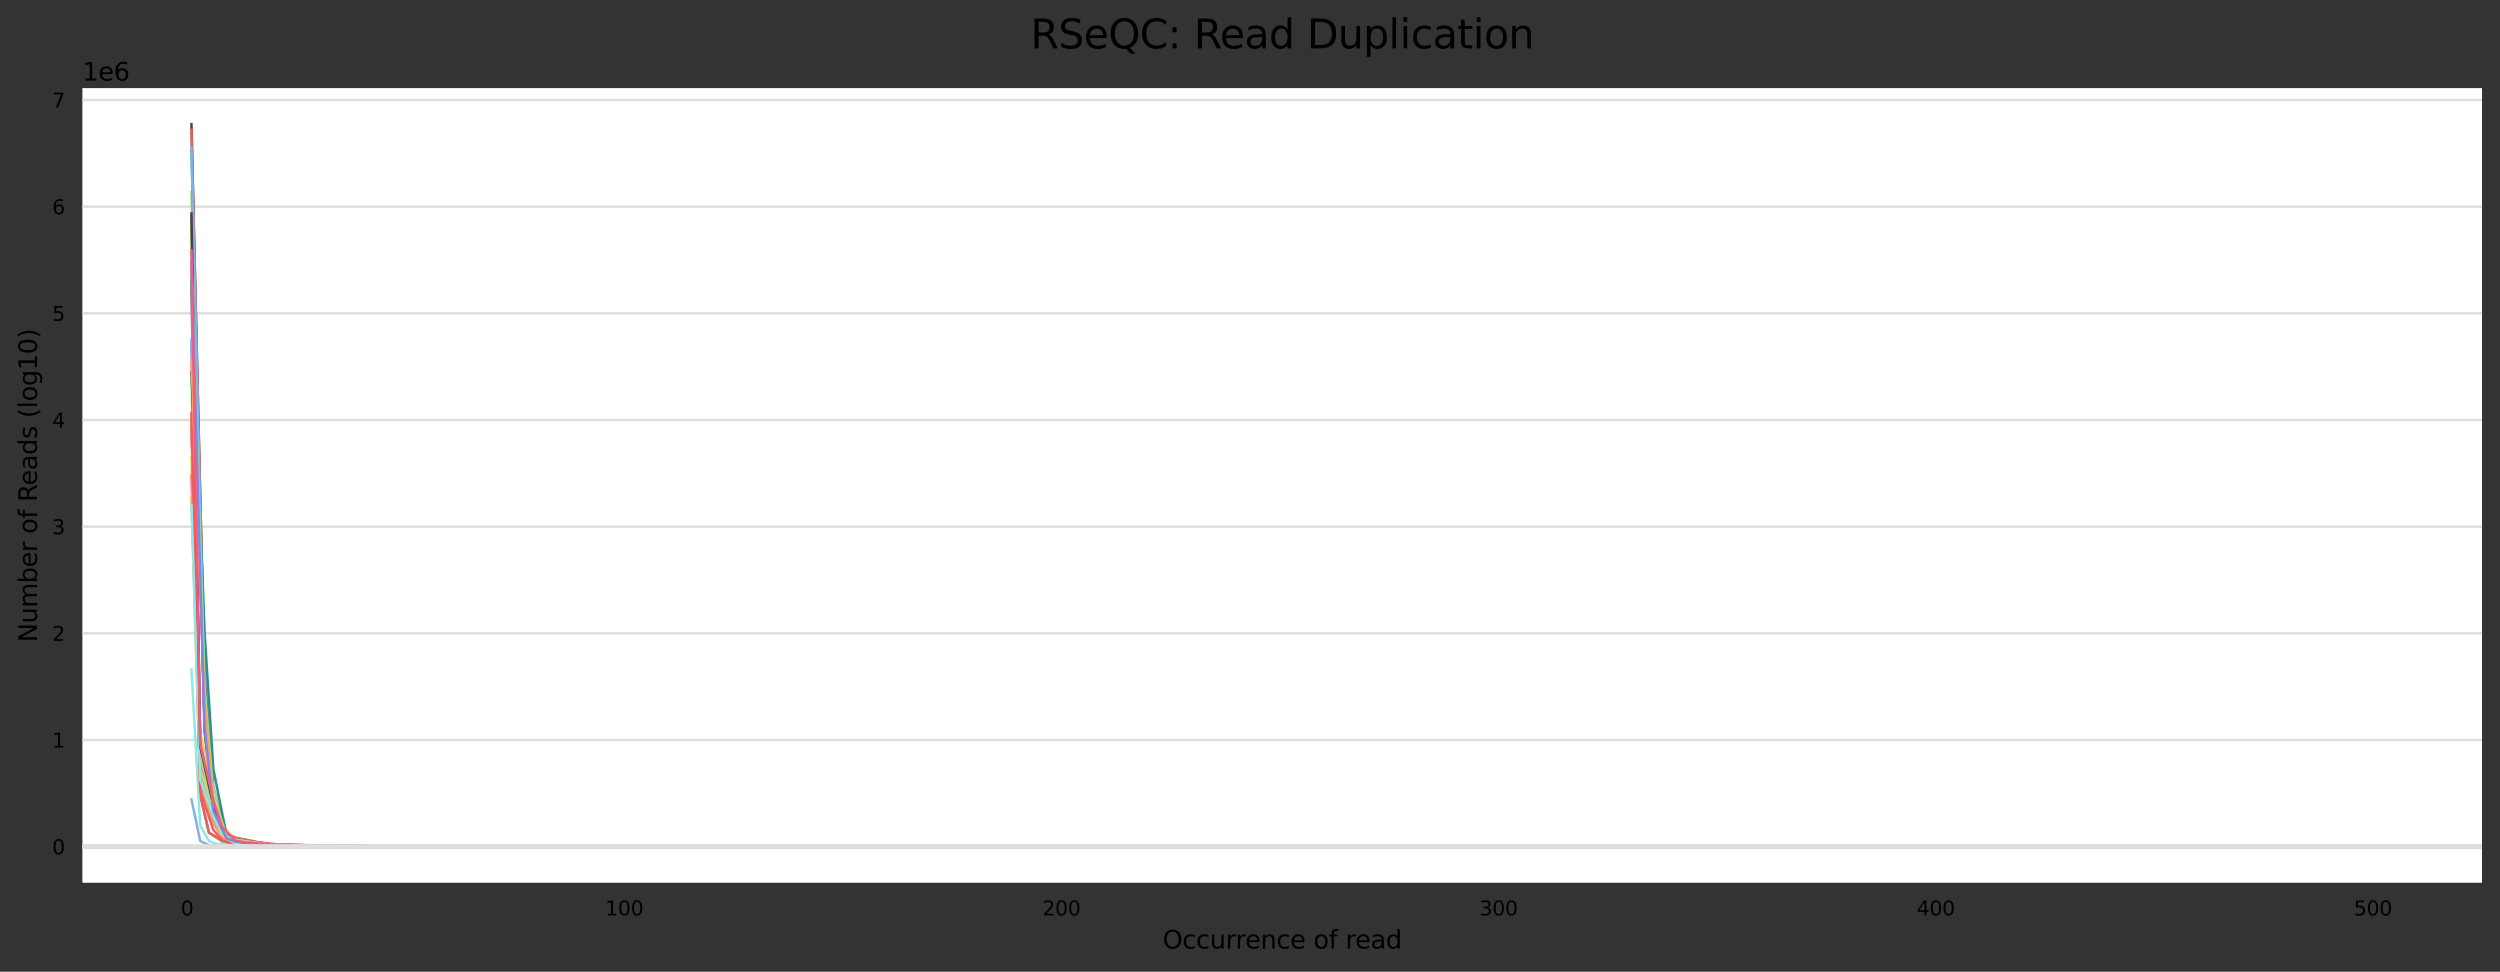 <?xml version="1.0" encoding="utf-8" standalone="no"?>
<!DOCTYPE svg PUBLIC "-//W3C//DTD SVG 1.1//EN"
  "http://www.w3.org/Graphics/SVG/1.1/DTD/svg11.dtd">
<svg xmlns:xlink="http://www.w3.org/1999/xlink" width="1000.358pt" height="388.845pt" viewBox="0 0 1000.358 388.845" xmlns="http://www.w3.org/2000/svg" version="1.1">
 <rect x="0" y="0" width="1000.358" height="388.845" fill="#333333" stroke="none"/>
 <defs>
  <style type="text/css">*{stroke-linejoin: round; stroke-linecap: butt}</style>
 </defs>
 <g id="figure_1">
  <g id="axes_1">
   <g id="patch_1">
    <path d="M 32.968 353.224 
L 993.158 353.224 
L 993.158 35.256 
L 32.968 35.256 
z
" style="fill: #ffffff"/>
   </g>
   <g id="matplotlib.axis_1">
    <g id="xtick_1">
     <g id="text_1">
      <!-- 0 -->
      <g transform="translate(72.319 366.303)scale(0.08 -0.08)">
       <defs>
        <path id="DejaVuSans-30" d="M 2034 4250 
Q 1547 4250 1301 3770 
Q 1056 3291 1056 2328 
Q 1056 1369 1301 889 
Q 1547 409 2034 409 
Q 2525 409 2770 889 
Q 3016 1369 3016 2328 
Q 3016 3291 2770 3770 
Q 2525 4250 2034 4250 
z
M 2034 4750 
Q 2819 4750 3233 4129 
Q 3647 3509 3647 2328 
Q 3647 1150 3233 529 
Q 2819 -91 2034 -91 
Q 1250 -91 836 529 
Q 422 1150 422 2328 
Q 422 3509 836 4129 
Q 1250 4750 2034 4750 
z
" transform="scale(0.016)"/>
       </defs>
       <use xlink:href="#DejaVuSans-30"/>
      </g>
     </g>
    </g>
    <g id="xtick_2">
     <g id="text_2">
      <!-- 100 -->
      <g transform="translate(242.159 366.303)scale(0.08 -0.08)">
       <defs>
        <path id="DejaVuSans-31" d="M 794 531 
L 1825 531 
L 1825 4091 
L 703 3866 
L 703 4441 
L 1819 4666 
L 2450 4666 
L 2450 531 
L 3481 531 
L 3481 0 
L 794 0 
L 794 531 
z
" transform="scale(0.016)"/>
       </defs>
       <use xlink:href="#DejaVuSans-31"/>
       <use xlink:href="#DejaVuSans-30" x="63.623"/>
       <use xlink:href="#DejaVuSans-30" x="127.246"/>
      </g>
     </g>
    </g>
    <g id="xtick_3">
     <g id="text_3">
      <!-- 200 -->
      <g transform="translate(417.089 366.303)scale(0.08 -0.08)">
       <defs>
        <path id="DejaVuSans-32" d="M 1228 531 
L 3431 531 
L 3431 0 
L 469 0 
L 469 531 
Q 828 903 1448 1529 
Q 2069 2156 2228 2338 
Q 2531 2678 2651 2914 
Q 2772 3150 2772 3378 
Q 2772 3750 2511 3984 
Q 2250 4219 1831 4219 
Q 1534 4219 1204 4116 
Q 875 4013 500 3803 
L 500 4441 
Q 881 4594 1212 4672 
Q 1544 4750 1819 4750 
Q 2544 4750 2975 4387 
Q 3406 4025 3406 3419 
Q 3406 3131 3298 2873 
Q 3191 2616 2906 2266 
Q 2828 2175 2409 1742 
Q 1991 1309 1228 531 
z
" transform="scale(0.016)"/>
       </defs>
       <use xlink:href="#DejaVuSans-32"/>
       <use xlink:href="#DejaVuSans-30" x="63.623"/>
       <use xlink:href="#DejaVuSans-30" x="127.246"/>
      </g>
     </g>
    </g>
    <g id="xtick_4">
     <g id="text_4">
      <!-- 300 -->
      <g transform="translate(592.018 366.303)scale(0.08 -0.08)">
       <defs>
        <path id="DejaVuSans-33" d="M 2597 2516 
Q 3050 2419 3304 2112 
Q 3559 1806 3559 1356 
Q 3559 666 3084 287 
Q 2609 -91 1734 -91 
Q 1441 -91 1130 -33 
Q 819 25 488 141 
L 488 750 
Q 750 597 1062 519 
Q 1375 441 1716 441 
Q 2309 441 2620 675 
Q 2931 909 2931 1356 
Q 2931 1769 2642 2001 
Q 2353 2234 1838 2234 
L 1294 2234 
L 1294 2753 
L 1863 2753 
Q 2328 2753 2575 2939 
Q 2822 3125 2822 3475 
Q 2822 3834 2567 4026 
Q 2313 4219 1838 4219 
Q 1578 4219 1281 4162 
Q 984 4106 628 3988 
L 628 4550 
Q 988 4650 1302 4700 
Q 1616 4750 1894 4750 
Q 2613 4750 3031 4423 
Q 3450 4097 3450 3541 
Q 3450 3153 3228 2886 
Q 3006 2619 2597 2516 
z
" transform="scale(0.016)"/>
       </defs>
       <use xlink:href="#DejaVuSans-33"/>
       <use xlink:href="#DejaVuSans-30" x="63.623"/>
       <use xlink:href="#DejaVuSans-30" x="127.246"/>
      </g>
     </g>
    </g>
    <g id="xtick_5">
     <g id="text_5">
      <!-- 400 -->
      <g transform="translate(766.948 366.303)scale(0.08 -0.08)">
       <defs>
        <path id="DejaVuSans-34" d="M 2419 4116 
L 825 1625 
L 2419 1625 
L 2419 4116 
z
M 2253 4666 
L 3047 4666 
L 3047 1625 
L 3713 1625 
L 3713 1100 
L 3047 1100 
L 3047 0 
L 2419 0 
L 2419 1100 
L 313 1100 
L 313 1709 
L 2253 4666 
z
" transform="scale(0.016)"/>
       </defs>
       <use xlink:href="#DejaVuSans-34"/>
       <use xlink:href="#DejaVuSans-30" x="63.623"/>
       <use xlink:href="#DejaVuSans-30" x="127.246"/>
      </g>
     </g>
    </g>
    <g id="xtick_6">
     <g id="text_6">
      <!-- 500 -->
      <g transform="translate(941.878 366.303)scale(0.08 -0.08)">
       <defs>
        <path id="DejaVuSans-35" d="M 691 4666 
L 3169 4666 
L 3169 4134 
L 1269 4134 
L 1269 2991 
Q 1406 3038 1543 3061 
Q 1681 3084 1819 3084 
Q 2600 3084 3056 2656 
Q 3513 2228 3513 1497 
Q 3513 744 3044 326 
Q 2575 -91 1722 -91 
Q 1428 -91 1123 -41 
Q 819 9 494 109 
L 494 744 
Q 775 591 1075 516 
Q 1375 441 1709 441 
Q 2250 441 2565 725 
Q 2881 1009 2881 1497 
Q 2881 1984 2565 2268 
Q 2250 2553 1709 2553 
Q 1456 2553 1204 2497 
Q 953 2441 691 2322 
L 691 4666 
z
" transform="scale(0.016)"/>
       </defs>
       <use xlink:href="#DejaVuSans-35"/>
       <use xlink:href="#DejaVuSans-30" x="63.623"/>
       <use xlink:href="#DejaVuSans-30" x="127.246"/>
      </g>
     </g>
    </g>
    <g id="text_7">
     <!-- Occurrence of read -->
     <g transform="translate(465.223 379.565)scale(0.1 -0.1)">
      <defs>
       <path id="DejaVuSans-4f" d="M 2522 4238 
Q 1834 4238 1429 3725 
Q 1025 3213 1025 2328 
Q 1025 1447 1429 934 
Q 1834 422 2522 422 
Q 3209 422 3611 934 
Q 4013 1447 4013 2328 
Q 4013 3213 3611 3725 
Q 3209 4238 2522 4238 
z
M 2522 4750 
Q 3503 4750 4090 4092 
Q 4678 3434 4678 2328 
Q 4678 1225 4090 567 
Q 3503 -91 2522 -91 
Q 1538 -91 948 565 
Q 359 1222 359 2328 
Q 359 3434 948 4092 
Q 1538 4750 2522 4750 
z
" transform="scale(0.016)"/>
       <path id="DejaVuSans-63" d="M 3122 3366 
L 3122 2828 
Q 2878 2963 2633 3030 
Q 2388 3097 2138 3097 
Q 1578 3097 1268 2742 
Q 959 2388 959 1747 
Q 959 1106 1268 751 
Q 1578 397 2138 397 
Q 2388 397 2633 464 
Q 2878 531 3122 666 
L 3122 134 
Q 2881 22 2623 -34 
Q 2366 -91 2075 -91 
Q 1284 -91 818 406 
Q 353 903 353 1747 
Q 353 2603 823 3093 
Q 1294 3584 2113 3584 
Q 2378 3584 2631 3529 
Q 2884 3475 3122 3366 
z
" transform="scale(0.016)"/>
       <path id="DejaVuSans-75" d="M 544 1381 
L 544 3500 
L 1119 3500 
L 1119 1403 
Q 1119 906 1312 657 
Q 1506 409 1894 409 
Q 2359 409 2629 706 
Q 2900 1003 2900 1516 
L 2900 3500 
L 3475 3500 
L 3475 0 
L 2900 0 
L 2900 538 
Q 2691 219 2414 64 
Q 2138 -91 1772 -91 
Q 1169 -91 856 284 
Q 544 659 544 1381 
z
M 1991 3584 
L 1991 3584 
z
" transform="scale(0.016)"/>
       <path id="DejaVuSans-72" d="M 2631 2963 
Q 2534 3019 2420 3045 
Q 2306 3072 2169 3072 
Q 1681 3072 1420 2755 
Q 1159 2438 1159 1844 
L 1159 0 
L 581 0 
L 581 3500 
L 1159 3500 
L 1159 2956 
Q 1341 3275 1631 3429 
Q 1922 3584 2338 3584 
Q 2397 3584 2469 3576 
Q 2541 3569 2628 3553 
L 2631 2963 
z
" transform="scale(0.016)"/>
       <path id="DejaVuSans-65" d="M 3597 1894 
L 3597 1613 
L 953 1613 
Q 991 1019 1311 708 
Q 1631 397 2203 397 
Q 2534 397 2845 478 
Q 3156 559 3463 722 
L 3463 178 
Q 3153 47 2828 -22 
Q 2503 -91 2169 -91 
Q 1331 -91 842 396 
Q 353 884 353 1716 
Q 353 2575 817 3079 
Q 1281 3584 2069 3584 
Q 2775 3584 3186 3129 
Q 3597 2675 3597 1894 
z
M 3022 2063 
Q 3016 2534 2758 2815 
Q 2500 3097 2075 3097 
Q 1594 3097 1305 2825 
Q 1016 2553 972 2059 
L 3022 2063 
z
" transform="scale(0.016)"/>
       <path id="DejaVuSans-6e" d="M 3513 2113 
L 3513 0 
L 2938 0 
L 2938 2094 
Q 2938 2591 2744 2837 
Q 2550 3084 2163 3084 
Q 1697 3084 1428 2787 
Q 1159 2491 1159 1978 
L 1159 0 
L 581 0 
L 581 3500 
L 1159 3500 
L 1159 2956 
Q 1366 3272 1645 3428 
Q 1925 3584 2291 3584 
Q 2894 3584 3203 3211 
Q 3513 2838 3513 2113 
z
" transform="scale(0.016)"/>
       <path id="DejaVuSans-20" transform="scale(0.016)"/>
       <path id="DejaVuSans-6f" d="M 1959 3097 
Q 1497 3097 1228 2736 
Q 959 2375 959 1747 
Q 959 1119 1226 758 
Q 1494 397 1959 397 
Q 2419 397 2687 759 
Q 2956 1122 2956 1747 
Q 2956 2369 2687 2733 
Q 2419 3097 1959 3097 
z
M 1959 3584 
Q 2709 3584 3137 3096 
Q 3566 2609 3566 1747 
Q 3566 888 3137 398 
Q 2709 -91 1959 -91 
Q 1206 -91 779 398 
Q 353 888 353 1747 
Q 353 2609 779 3096 
Q 1206 3584 1959 3584 
z
" transform="scale(0.016)"/>
       <path id="DejaVuSans-66" d="M 2375 4863 
L 2375 4384 
L 1825 4384 
Q 1516 4384 1395 4259 
Q 1275 4134 1275 3809 
L 1275 3500 
L 2222 3500 
L 2222 3053 
L 1275 3053 
L 1275 0 
L 697 0 
L 697 3053 
L 147 3053 
L 147 3500 
L 697 3500 
L 697 3744 
Q 697 4328 969 4595 
Q 1241 4863 1831 4863 
L 2375 4863 
z
" transform="scale(0.016)"/>
       <path id="DejaVuSans-61" d="M 2194 1759 
Q 1497 1759 1228 1600 
Q 959 1441 959 1056 
Q 959 750 1161 570 
Q 1363 391 1709 391 
Q 2188 391 2477 730 
Q 2766 1069 2766 1631 
L 2766 1759 
L 2194 1759 
z
M 3341 1997 
L 3341 0 
L 2766 0 
L 2766 531 
Q 2569 213 2275 61 
Q 1981 -91 1556 -91 
Q 1019 -91 701 211 
Q 384 513 384 1019 
Q 384 1609 779 1909 
Q 1175 2209 1959 2209 
L 2766 2209 
L 2766 2266 
Q 2766 2663 2505 2880 
Q 2244 3097 1772 3097 
Q 1472 3097 1187 3025 
Q 903 2953 641 2809 
L 641 3341 
Q 956 3463 1253 3523 
Q 1550 3584 1831 3584 
Q 2591 3584 2966 3190 
Q 3341 2797 3341 1997 
z
" transform="scale(0.016)"/>
       <path id="DejaVuSans-64" d="M 2906 2969 
L 2906 4863 
L 3481 4863 
L 3481 0 
L 2906 0 
L 2906 525 
Q 2725 213 2448 61 
Q 2172 -91 1784 -91 
Q 1150 -91 751 415 
Q 353 922 353 1747 
Q 353 2572 751 3078 
Q 1150 3584 1784 3584 
Q 2172 3584 2448 3432 
Q 2725 3281 2906 2969 
z
M 947 1747 
Q 947 1113 1208 752 
Q 1469 391 1925 391 
Q 2381 391 2643 752 
Q 2906 1113 2906 1747 
Q 2906 2381 2643 2742 
Q 2381 3103 1925 3103 
Q 1469 3103 1208 2742 
Q 947 2381 947 1747 
z
" transform="scale(0.016)"/>
      </defs>
      <use xlink:href="#DejaVuSans-4f"/>
      <use xlink:href="#DejaVuSans-63" x="78.711"/>
      <use xlink:href="#DejaVuSans-63" x="133.691"/>
      <use xlink:href="#DejaVuSans-75" x="188.672"/>
      <use xlink:href="#DejaVuSans-72" x="252.051"/>
      <use xlink:href="#DejaVuSans-72" x="291.414"/>
      <use xlink:href="#DejaVuSans-65" x="330.277"/>
      <use xlink:href="#DejaVuSans-6e" x="391.801"/>
      <use xlink:href="#DejaVuSans-63" x="455.18"/>
      <use xlink:href="#DejaVuSans-65" x="510.16"/>
      <use xlink:href="#DejaVuSans-20" x="571.684"/>
      <use xlink:href="#DejaVuSans-6f" x="603.471"/>
      <use xlink:href="#DejaVuSans-66" x="664.652"/>
      <use xlink:href="#DejaVuSans-20" x="699.857"/>
      <use xlink:href="#DejaVuSans-72" x="731.645"/>
      <use xlink:href="#DejaVuSans-65" x="770.508"/>
      <use xlink:href="#DejaVuSans-61" x="832.031"/>
      <use xlink:href="#DejaVuSans-64" x="893.311"/>
     </g>
    </g>
   </g>
   <g id="matplotlib.axis_2">
    <g id="ytick_1">
     <g id="line2d_1">
      <path d="M 32.968 338.771 
L 993.158 338.771 
" clip-path="url(#peab1c32bae)" style="fill: none; stroke: #dedede; stroke-linecap: square"/>
     </g>
     <g id="text_8">
      <!-- 0 -->
      <g transform="translate(20.878 341.81)scale(0.08 -0.08)">
       <use xlink:href="#DejaVuSans-30"/>
      </g>
     </g>
    </g>
    <g id="ytick_2">
     <g id="line2d_2">
      <path d="M 32.968 296.089 
L 993.158 296.089 
" clip-path="url(#peab1c32bae)" style="fill: none; stroke: #dedede; stroke-linecap: square"/>
     </g>
     <g id="text_9">
      <!-- 1 -->
      <g transform="translate(20.878 299.128)scale(0.08 -0.08)">
       <use xlink:href="#DejaVuSans-31"/>
      </g>
     </g>
    </g>
    <g id="ytick_3">
     <g id="line2d_3">
      <path d="M 32.968 253.407 
L 993.158 253.407 
" clip-path="url(#peab1c32bae)" style="fill: none; stroke: #dedede; stroke-linecap: square"/>
     </g>
     <g id="text_10">
      <!-- 2 -->
      <g transform="translate(20.878 256.446)scale(0.08 -0.08)">
       <use xlink:href="#DejaVuSans-32"/>
      </g>
     </g>
    </g>
    <g id="ytick_4">
     <g id="line2d_4">
      <path d="M 32.968 210.725 
L 993.158 210.725 
" clip-path="url(#peab1c32bae)" style="fill: none; stroke: #dedede; stroke-linecap: square"/>
     </g>
     <g id="text_11">
      <!-- 3 -->
      <g transform="translate(20.878 213.765)scale(0.08 -0.08)">
       <use xlink:href="#DejaVuSans-33"/>
      </g>
     </g>
    </g>
    <g id="ytick_5">
     <g id="line2d_5">
      <path d="M 32.968 168.043 
L 993.158 168.043 
" clip-path="url(#peab1c32bae)" style="fill: none; stroke: #dedede; stroke-linecap: square"/>
     </g>
     <g id="text_12">
      <!-- 4 -->
      <g transform="translate(20.878 171.083)scale(0.08 -0.08)">
       <use xlink:href="#DejaVuSans-34"/>
      </g>
     </g>
    </g>
    <g id="ytick_6">
     <g id="line2d_6">
      <path d="M 32.968 125.361 
L 993.158 125.361 
" clip-path="url(#peab1c32bae)" style="fill: none; stroke: #dedede; stroke-linecap: square"/>
     </g>
     <g id="text_13">
      <!-- 5 -->
      <g transform="translate(20.878 128.401)scale(0.08 -0.08)">
       <use xlink:href="#DejaVuSans-35"/>
      </g>
     </g>
    </g>
    <g id="ytick_7">
     <g id="line2d_7">
      <path d="M 32.968 82.68 
L 993.158 82.68 
" clip-path="url(#peab1c32bae)" style="fill: none; stroke: #dedede; stroke-linecap: square"/>
     </g>
     <g id="text_14">
      <!-- 6 -->
      <g transform="translate(20.878 85.719)scale(0.08 -0.08)">
       <defs>
        <path id="DejaVuSans-36" d="M 2113 2584 
Q 1688 2584 1439 2293 
Q 1191 2003 1191 1497 
Q 1191 994 1439 701 
Q 1688 409 2113 409 
Q 2538 409 2786 701 
Q 3034 994 3034 1497 
Q 3034 2003 2786 2293 
Q 2538 2584 2113 2584 
z
M 3366 4563 
L 3366 3988 
Q 3128 4100 2886 4159 
Q 2644 4219 2406 4219 
Q 1781 4219 1451 3797 
Q 1122 3375 1075 2522 
Q 1259 2794 1537 2939 
Q 1816 3084 2150 3084 
Q 2853 3084 3261 2657 
Q 3669 2231 3669 1497 
Q 3669 778 3244 343 
Q 2819 -91 2113 -91 
Q 1303 -91 875 529 
Q 447 1150 447 2328 
Q 447 3434 972 4092 
Q 1497 4750 2381 4750 
Q 2619 4750 2861 4703 
Q 3103 4656 3366 4563 
z
" transform="scale(0.016)"/>
       </defs>
       <use xlink:href="#DejaVuSans-36"/>
      </g>
     </g>
    </g>
    <g id="ytick_8">
     <g id="line2d_8">
      <path d="M 32.968 39.998 
L 993.158 39.998 
" clip-path="url(#peab1c32bae)" style="fill: none; stroke: #dedede; stroke-linecap: square"/>
     </g>
     <g id="text_15">
      <!-- 7 -->
      <g transform="translate(20.878 43.037)scale(0.08 -0.08)">
       <defs>
        <path id="DejaVuSans-37" d="M 525 4666 
L 3525 4666 
L 3525 4397 
L 1831 0 
L 1172 0 
L 2766 4134 
L 525 4134 
L 525 4666 
z
" transform="scale(0.016)"/>
       </defs>
       <use xlink:href="#DejaVuSans-37"/>
      </g>
     </g>
    </g>
    <g id="text_16">
     <!-- Number of Reads (log10) -->
     <g transform="translate(14.798 256.968)rotate(-90)scale(0.1 -0.1)">
      <defs>
       <path id="DejaVuSans-4e" d="M 628 4666 
L 1478 4666 
L 3547 763 
L 3547 4666 
L 4159 4666 
L 4159 0 
L 3309 0 
L 1241 3903 
L 1241 0 
L 628 0 
L 628 4666 
z
" transform="scale(0.016)"/>
       <path id="DejaVuSans-6d" d="M 3328 2828 
Q 3544 3216 3844 3400 
Q 4144 3584 4550 3584 
Q 5097 3584 5394 3201 
Q 5691 2819 5691 2113 
L 5691 0 
L 5113 0 
L 5113 2094 
Q 5113 2597 4934 2840 
Q 4756 3084 4391 3084 
Q 3944 3084 3684 2787 
Q 3425 2491 3425 1978 
L 3425 0 
L 2847 0 
L 2847 2094 
Q 2847 2600 2669 2842 
Q 2491 3084 2119 3084 
Q 1678 3084 1418 2786 
Q 1159 2488 1159 1978 
L 1159 0 
L 581 0 
L 581 3500 
L 1159 3500 
L 1159 2956 
Q 1356 3278 1631 3431 
Q 1906 3584 2284 3584 
Q 2666 3584 2933 3390 
Q 3200 3197 3328 2828 
z
" transform="scale(0.016)"/>
       <path id="DejaVuSans-62" d="M 3116 1747 
Q 3116 2381 2855 2742 
Q 2594 3103 2138 3103 
Q 1681 3103 1420 2742 
Q 1159 2381 1159 1747 
Q 1159 1113 1420 752 
Q 1681 391 2138 391 
Q 2594 391 2855 752 
Q 3116 1113 3116 1747 
z
M 1159 2969 
Q 1341 3281 1617 3432 
Q 1894 3584 2278 3584 
Q 2916 3584 3314 3078 
Q 3713 2572 3713 1747 
Q 3713 922 3314 415 
Q 2916 -91 2278 -91 
Q 1894 -91 1617 61 
Q 1341 213 1159 525 
L 1159 0 
L 581 0 
L 581 4863 
L 1159 4863 
L 1159 2969 
z
" transform="scale(0.016)"/>
       <path id="DejaVuSans-52" d="M 2841 2188 
Q 3044 2119 3236 1894 
Q 3428 1669 3622 1275 
L 4263 0 
L 3584 0 
L 2988 1197 
Q 2756 1666 2539 1819 
Q 2322 1972 1947 1972 
L 1259 1972 
L 1259 0 
L 628 0 
L 628 4666 
L 2053 4666 
Q 2853 4666 3247 4331 
Q 3641 3997 3641 3322 
Q 3641 2881 3436 2590 
Q 3231 2300 2841 2188 
z
M 1259 4147 
L 1259 2491 
L 2053 2491 
Q 2509 2491 2742 2702 
Q 2975 2913 2975 3322 
Q 2975 3731 2742 3939 
Q 2509 4147 2053 4147 
L 1259 4147 
z
" transform="scale(0.016)"/>
       <path id="DejaVuSans-73" d="M 2834 3397 
L 2834 2853 
Q 2591 2978 2328 3040 
Q 2066 3103 1784 3103 
Q 1356 3103 1142 2972 
Q 928 2841 928 2578 
Q 928 2378 1081 2264 
Q 1234 2150 1697 2047 
L 1894 2003 
Q 2506 1872 2764 1633 
Q 3022 1394 3022 966 
Q 3022 478 2636 193 
Q 2250 -91 1575 -91 
Q 1294 -91 989 -36 
Q 684 19 347 128 
L 347 722 
Q 666 556 975 473 
Q 1284 391 1588 391 
Q 1994 391 2212 530 
Q 2431 669 2431 922 
Q 2431 1156 2273 1281 
Q 2116 1406 1581 1522 
L 1381 1569 
Q 847 1681 609 1914 
Q 372 2147 372 2553 
Q 372 3047 722 3315 
Q 1072 3584 1716 3584 
Q 2034 3584 2315 3537 
Q 2597 3491 2834 3397 
z
" transform="scale(0.016)"/>
       <path id="DejaVuSans-28" d="M 1984 4856 
Q 1566 4138 1362 3434 
Q 1159 2731 1159 2009 
Q 1159 1288 1364 580 
Q 1569 -128 1984 -844 
L 1484 -844 
Q 1016 -109 783 600 
Q 550 1309 550 2009 
Q 550 2706 781 3412 
Q 1013 4119 1484 4856 
L 1984 4856 
z
" transform="scale(0.016)"/>
       <path id="DejaVuSans-6c" d="M 603 4863 
L 1178 4863 
L 1178 0 
L 603 0 
L 603 4863 
z
" transform="scale(0.016)"/>
       <path id="DejaVuSans-67" d="M 2906 1791 
Q 2906 2416 2648 2759 
Q 2391 3103 1925 3103 
Q 1463 3103 1205 2759 
Q 947 2416 947 1791 
Q 947 1169 1205 825 
Q 1463 481 1925 481 
Q 2391 481 2648 825 
Q 2906 1169 2906 1791 
z
M 3481 434 
Q 3481 -459 3084 -895 
Q 2688 -1331 1869 -1331 
Q 1566 -1331 1297 -1286 
Q 1028 -1241 775 -1147 
L 775 -588 
Q 1028 -725 1275 -790 
Q 1522 -856 1778 -856 
Q 2344 -856 2625 -561 
Q 2906 -266 2906 331 
L 2906 616 
Q 2728 306 2450 153 
Q 2172 0 1784 0 
Q 1141 0 747 490 
Q 353 981 353 1791 
Q 353 2603 747 3093 
Q 1141 3584 1784 3584 
Q 2172 3584 2450 3431 
Q 2728 3278 2906 2969 
L 2906 3500 
L 3481 3500 
L 3481 434 
z
" transform="scale(0.016)"/>
       <path id="DejaVuSans-29" d="M 513 4856 
L 1013 4856 
Q 1481 4119 1714 3412 
Q 1947 2706 1947 2009 
Q 1947 1309 1714 600 
Q 1481 -109 1013 -844 
L 513 -844 
Q 928 -128 1133 580 
Q 1338 1288 1338 2009 
Q 1338 2731 1133 3434 
Q 928 4138 513 4856 
z
" transform="scale(0.016)"/>
      </defs>
      <use xlink:href="#DejaVuSans-4e"/>
      <use xlink:href="#DejaVuSans-75" x="74.805"/>
      <use xlink:href="#DejaVuSans-6d" x="138.184"/>
      <use xlink:href="#DejaVuSans-62" x="235.596"/>
      <use xlink:href="#DejaVuSans-65" x="299.072"/>
      <use xlink:href="#DejaVuSans-72" x="360.596"/>
      <use xlink:href="#DejaVuSans-20" x="401.709"/>
      <use xlink:href="#DejaVuSans-6f" x="433.496"/>
      <use xlink:href="#DejaVuSans-66" x="494.678"/>
      <use xlink:href="#DejaVuSans-20" x="529.883"/>
      <use xlink:href="#DejaVuSans-52" x="561.67"/>
      <use xlink:href="#DejaVuSans-65" x="626.652"/>
      <use xlink:href="#DejaVuSans-61" x="688.176"/>
      <use xlink:href="#DejaVuSans-64" x="749.455"/>
      <use xlink:href="#DejaVuSans-73" x="812.932"/>
      <use xlink:href="#DejaVuSans-20" x="865.031"/>
      <use xlink:href="#DejaVuSans-28" x="896.818"/>
      <use xlink:href="#DejaVuSans-6c" x="935.832"/>
      <use xlink:href="#DejaVuSans-6f" x="963.615"/>
      <use xlink:href="#DejaVuSans-67" x="1024.797"/>
      <use xlink:href="#DejaVuSans-31" x="1088.273"/>
      <use xlink:href="#DejaVuSans-30" x="1151.896"/>
      <use xlink:href="#DejaVuSans-29" x="1215.52"/>
     </g>
    </g>
    <g id="text_17">
     <!-- 1e6 -->
     <g transform="translate(32.968 32.256)scale(0.1 -0.1)">
      <use xlink:href="#DejaVuSans-31"/>
      <use xlink:href="#DejaVuSans-65" x="63.623"/>
      <use xlink:href="#DejaVuSans-36" x="125.146"/>
     </g>
    </g>
   </g>
   <g id="line2d_9">
    <path d="M 76.613 107.429 
L 81.861 264.66 
L 85.36 314.526 
L 90.608 334.346 
L 94.106 335.92 
L 99.354 336.591 
L 102.853 337.217 
L 108.1 337.916 
L 111.599 338.092 
L 146.585 338.623 
L 274.284 338.758 
L 949.513 338.771 
L 949.513 338.771 
" clip-path="url(#peab1c32bae)" style="fill: none; stroke: #7cb5ec; stroke-linecap: square"/>
   </g>
   <g id="line2d_10">
    <path d="M 76.613 89.952 
L 81.861 292.696 
L 85.36 324.446 
L 90.608 335.032 
L 94.106 336.333 
L 99.354 337.169 
L 102.853 337.605 
L 108.1 338.049 
L 116.847 338.304 
L 129.092 338.525 
L 164.078 338.692 
L 286.529 338.762 
L 949.513 338.771 
L 949.513 338.771 
" clip-path="url(#peab1c32bae)" style="fill: none; stroke: #434348; stroke-linecap: square"/>
   </g>
   <g id="line2d_11">
    <path d="M 76.613 152.89 
L 80.112 305.583 
L 85.36 325.023 
L 88.858 333.128 
L 94.106 337.01 
L 97.605 337.595 
L 106.351 338.163 
L 115.098 338.461 
L 141.337 338.669 
L 185.07 338.742 
L 319.766 338.768 
L 949.513 338.771 
L 949.513 338.771 
" clip-path="url(#peab1c32bae)" style="fill: none; stroke: #90ed7d; stroke-linecap: square"/>
   </g>
   <g id="line2d_12">
    <path d="M 76.613 104.703 
L 80.112 299.579 
L 85.36 321.115 
L 88.858 331.725 
L 94.106 336.847 
L 97.605 337.478 
L 115.098 338.439 
L 155.332 338.702 
L 263.788 338.762 
L 904.031 338.771 
L 949.513 338.771 
L 949.513 338.771 
" clip-path="url(#peab1c32bae)" style="fill: none; stroke: #f7a35c; stroke-linecap: square"/>
   </g>
   <g id="line2d_13">
    <path d="M 76.613 137.187 
L 80.112 297.022 
L 85.36 320.449 
L 88.858 331.357 
L 94.106 336.724 
L 97.605 337.406 
L 106.351 338.058 
L 111.599 338.349 
L 123.844 338.536 
L 137.839 338.648 
L 181.571 338.737 
L 302.273 338.766 
L 949.513 338.771 
L 949.513 338.771 
" clip-path="url(#peab1c32bae)" style="fill: none; stroke: #8085e9; stroke-linecap: square"/>
   </g>
   <g id="line2d_14">
    <path d="M 76.613 190.18 
L 80.112 313.409 
L 85.36 326.024 
L 88.858 334.127 
L 92.357 336.627 
L 97.605 338.127 
L 104.602 338.445 
L 158.83 338.742 
L 248.044 338.767 
L 946.015 338.771 
L 946.015 338.771 
" clip-path="url(#peab1c32bae)" style="fill: none; stroke: #f15c80; stroke-linecap: square"/>
   </g>
   <g id="line2d_15">
    <path d="M 76.613 182.947 
L 80.112 310.663 
L 85.36 327.749 
L 88.858 334.569 
L 92.357 336.777 
L 97.605 338.056 
L 101.103 338.264 
L 118.596 338.625 
L 143.086 338.724 
L 241.047 338.766 
L 949.513 338.771 
L 949.513 338.771 
" clip-path="url(#peab1c32bae)" style="fill: none; stroke: #e4d354; stroke-linecap: square"/>
   </g>
   <g id="line2d_16">
    <path d="M 76.613 167.684 
L 80.112 318.187 
L 83.61 333.194 
L 88.858 336.389 
L 92.357 337.579 
L 95.855 338.063 
L 99.354 338.302 
L 108.1 338.593 
L 130.841 338.72 
L 235.799 338.767 
L 949.513 338.771 
L 949.513 338.771 
" clip-path="url(#peab1c32bae)" style="fill: none; stroke: #2b908f; stroke-linecap: square"/>
   </g>
   <g id="line2d_17">
    <path d="M 76.613 170.562 
L 80.112 317.959 
L 83.61 333.146 
L 88.858 336.577 
L 92.357 337.663 
L 95.855 338.112 
L 102.853 338.462 
L 111.599 338.632 
L 134.34 338.728 
L 249.794 338.768 
L 937.268 338.771 
L 937.268 338.771 
" clip-path="url(#peab1c32bae)" style="fill: none; stroke: #f45b5b; stroke-linecap: square"/>
   </g>
   <g id="line2d_18">
    <path d="M 76.613 96.224 
L 81.861 286.265 
L 85.36 322.684 
L 90.608 335.134 
L 94.106 336.422 
L 102.853 337.569 
L 108.1 338.071 
L 111.599 338.21 
L 137.839 338.589 
L 164.078 338.697 
L 318.016 338.765 
L 949.513 338.771 
L 949.513 338.771 
" clip-path="url(#peab1c32bae)" style="fill: none; stroke: #91e8e1; stroke-linecap: square"/>
   </g>
   <g id="line2d_19">
    <path d="M 76.613 319.894 
L 80.112 336.522 
L 83.61 338.208 
L 87.109 338.57 
L 94.106 338.715 
L 116.847 338.749 
L 253.292 338.77 
L 949.513 338.771 
L 949.513 338.771 
" clip-path="url(#peab1c32bae)" style="fill: none; stroke: #7cb5ec; stroke-linecap: square"/>
   </g>
   <g id="line2d_20">
    <path d="M 76.613 49.709 
L 81.861 272.373 
L 85.36 318.556 
L 90.608 334.15 
L 94.106 335.822 
L 102.853 337.243 
L 108.1 337.9 
L 111.599 338.068 
L 134.34 338.521 
L 160.579 338.676 
L 248.044 338.755 
L 396.735 338.767 
L 949.513 338.771 
L 949.513 338.771 
" clip-path="url(#peab1c32bae)" style="fill: none; stroke: #434348; stroke-linecap: square"/>
   </g>
   <g id="line2d_21">
    <path d="M 76.613 76.873 
L 81.861 280.459 
L 85.36 321.057 
L 90.608 334.802 
L 94.106 336.246 
L 102.853 337.512 
L 108.1 338.047 
L 111.599 338.198 
L 134.34 338.567 
L 160.579 338.692 
L 304.022 338.764 
L 800.823 338.771 
L 949.513 338.771 
L 949.513 338.771 
" clip-path="url(#peab1c32bae)" style="fill: none; stroke: #90ed7d; stroke-linecap: square"/>
   </g>
   <g id="line2d_22">
    <path d="M 76.613 107.097 
L 80.112 305.035 
L 85.36 324.303 
L 88.858 332.608 
L 94.106 336.809 
L 97.605 337.425 
L 111.599 338.317 
L 120.346 338.464 
L 141.337 338.649 
L 172.825 338.724 
L 263.788 338.763 
L 685.369 338.77 
L 949.513 338.771 
L 949.513 338.771 
" clip-path="url(#peab1c32bae)" style="fill: none; stroke: #f7a35c; stroke-linecap: square"/>
   </g>
   <g id="line2d_23">
    <path d="M 76.613 117.932 
L 80.112 306.903 
L 85.36 327.866 
L 88.858 334.054 
L 94.106 337.051 
L 97.605 337.6 
L 106.351 338.16 
L 115.098 338.463 
L 141.337 338.672 
L 181.571 338.741 
L 491.197 338.77 
L 949.513 338.771 
L 949.513 338.771 
" clip-path="url(#peab1c32bae)" style="fill: none; stroke: #8085e9; stroke-linecap: square"/>
   </g>
   <g id="line2d_24">
    <path d="M 76.613 106.45 
L 81.861 289.785 
L 85.36 323.913 
L 90.608 335.4 
L 94.106 336.607 
L 108.1 338.119 
L 116.847 338.334 
L 134.34 338.583 
L 169.326 338.709 
L 265.537 338.76 
L 818.316 338.771 
L 949.513 338.771 
L 949.513 338.771 
" clip-path="url(#peab1c32bae)" style="fill: none; stroke: #f15c80; stroke-linecap: square"/>
   </g>
   <g id="line2d_25">
    <path d="M 76.613 165.819 
L 80.112 307.893 
L 85.36 323.938 
L 88.858 333.04 
L 94.106 337.258 
L 97.605 337.757 
L 111.599 338.448 
L 123.844 338.592 
L 153.582 338.722 
L 253.292 338.765 
L 755.341 338.771 
L 949.513 338.771 
L 949.513 338.771 
" clip-path="url(#peab1c32bae)" style="fill: none; stroke: #e4d354; stroke-linecap: square"/>
   </g>
   <g id="line2d_26">
    <path d="M 76.613 59.385 
L 81.861 278.395 
L 85.36 318.706 
L 90.608 333.464 
L 94.106 335.265 
L 102.853 336.964 
L 108.1 337.68 
L 111.599 337.883 
L 129.092 338.386 
L 160.579 338.629 
L 199.064 338.709 
L 405.481 338.765 
L 949.513 338.77 
L 949.513 338.77 
" clip-path="url(#peab1c32bae)" style="fill: none; stroke: #2b908f; stroke-linecap: square"/>
   </g>
   <g id="line2d_27">
    <path d="M 76.613 51.951 
L 81.861 272.061 
L 85.36 316.825 
L 90.608 333.27 
L 94.106 335.17 
L 102.853 336.955 
L 108.1 337.661 
L 111.599 337.875 
L 129.092 338.394 
L 164.078 338.649 
L 234.05 338.74 
L 505.191 338.769 
L 949.513 338.771 
L 949.513 338.771 
" clip-path="url(#peab1c32bae)" style="fill: none; stroke: #f45b5b; stroke-linecap: square"/>
   </g>
   <g id="line2d_28">
    <path d="M 76.613 267.949 
L 80.112 330.374 
L 83.61 336.53 
L 87.109 337.842 
L 88.858 337.6 
L 92.357 338.212 
L 95.855 338.447 
L 102.853 338.625 
L 122.095 338.736 
L 181.571 338.766 
L 939.017 338.771 
L 939.017 338.771 
" clip-path="url(#peab1c32bae)" style="fill: none; stroke: #91e8e1; stroke-linecap: square"/>
   </g>
   <g id="line2d_29">
    <path d="M 76.613 135.601 
L 80.112 310.562 
L 85.36 328.238 
L 88.858 334.358 
L 94.106 337.377 
L 97.605 337.83 
L 115.098 338.523 
L 167.577 338.736 
L 949.513 338.771 
L 949.513 338.771 
" clip-path="url(#peab1c32bae)" style="fill: none; stroke: #7cb5ec; stroke-linecap: square"/>
   </g>
   <g id="line2d_30">
    <path d="M 76.613 148.994 
L 81.861 274.802 
L 85.36 318.029 
L 90.608 335.512 
L 94.106 336.692 
L 99.354 337.083 
L 102.853 337.58 
L 108.1 338.161 
L 111.599 338.277 
L 160.579 338.702 
L 269.036 338.762 
L 949.513 338.771 
L 949.513 338.771 
" clip-path="url(#peab1c32bae)" style="fill: none; stroke: #434348; stroke-linecap: square"/>
   </g>
   <g id="line2d_31">
    <path d="M 76.613 111.104 
L 80.112 301.822 
L 85.36 323.415 
L 88.858 332.168 
L 94.106 336.464 
L 97.605 337.186 
L 106.351 337.931 
L 115.098 338.328 
L 137.839 338.605 
L 167.577 338.71 
L 332.011 338.767 
L 949.513 338.771 
L 949.513 338.771 
" clip-path="url(#peab1c32bae)" style="fill: none; stroke: #90ed7d; stroke-linecap: square"/>
   </g>
   <g id="line2d_32">
    <path d="M 76.613 199.162 
L 80.112 315.684 
L 85.36 329.477 
L 88.858 335.112 
L 94.106 337.723 
L 97.605 338.066 
L 101.103 338.27 
L 118.596 338.621 
L 144.836 338.718 
L 223.554 338.763 
L 949.513 338.771 
L 949.513 338.771 
" clip-path="url(#peab1c32bae)" style="fill: none; stroke: #f7a35c; stroke-linecap: square"/>
   </g>
   <g id="line2d_33">
    <path d="M 76.613 87.183 
L 81.861 275.419 
L 85.36 319.386 
L 90.608 334.98 
L 94.106 336.403 
L 108.1 338.11 
L 111.599 338.248 
L 146.585 338.657 
L 213.058 338.748 
L 610.149 338.77 
L 949.513 338.771 
L 949.513 338.771 
" clip-path="url(#peab1c32bae)" style="fill: none; stroke: #8085e9; stroke-linecap: square"/>
   </g>
   <g id="line2d_34">
    <path d="M 76.613 111.381 
L 80.112 295.007 
L 85.36 318.553 
L 88.858 330.786 
L 94.106 336.646 
L 97.605 337.363 
L 115.098 338.423 
L 150.084 338.696 
L 447.464 338.769 
L 949.513 338.771 
L 949.513 338.771 
" clip-path="url(#peab1c32bae)" style="fill: none; stroke: #f15c80; stroke-linecap: square"/>
   </g>
   <g id="line2d_35">
    <path d="M 76.613 90.035 
L 80.112 293.458 
L 85.36 315.83 
L 88.858 329.802 
L 94.106 336.539 
L 97.605 337.287 
L 106.351 337.92 
L 111.599 338.304 
L 120.346 338.447 
L 137.839 338.621 
L 167.577 338.718 
L 277.782 338.764 
L 949.513 338.771 
L 949.513 338.771 
" clip-path="url(#peab1c32bae)" style="fill: none; stroke: #e4d354; stroke-linecap: square"/>
   </g>
   <g id="line2d_36">
    <path d="M 76.613 112.928 
L 81.861 253.036 
L 85.36 307.712 
L 90.608 334.03 
L 94.106 335.889 
L 99.354 336.609 
L 102.853 337.303 
L 108.1 338.027 
L 111.599 338.189 
L 146.585 338.657 
L 300.523 338.764 
L 949.513 338.771 
L 949.513 338.771 
" clip-path="url(#peab1c32bae)" style="fill: none; stroke: #2b908f; stroke-linecap: square"/>
   </g>
   <g id="line2d_37">
    <path d="M 76.613 165.154 
L 80.112 316.442 
L 85.36 332.106 
L 88.858 336.164 
L 92.357 337.448 
L 97.605 338.224 
L 104.602 338.494 
L 129.092 338.708 
L 265.537 338.768 
L 949.513 338.771 
L 949.513 338.771 
" clip-path="url(#peab1c32bae)" style="fill: none; stroke: #f45b5b; stroke-linecap: square"/>
   </g>
   <g id="line2d_38">
    <path d="M 76.613 202.071 
L 80.112 312.011 
L 85.36 326.353 
L 88.858 333.909 
L 94.106 337.66 
L 97.605 338.054 
L 120.346 338.598 
L 141.337 338.704 
L 185.07 338.752 
L 681.87 338.77 
L 949.513 338.771 
L 949.513 338.771 
" clip-path="url(#peab1c32bae)" style="fill: none; stroke: #91e8e1; stroke-linecap: square"/>
   </g>
   <g id="line2d_39">
    <path d="M 76.613 59.04 
L 81.861 280.194 
L 85.36 320.68 
L 90.608 334.329 
L 94.106 335.913 
L 102.853 337.351 
L 108.1 337.924 
L 116.847 338.23 
L 129.092 338.5 
L 172.825 338.7 
L 330.261 338.765 
L 949.513 338.771 
L 949.513 338.771 
" clip-path="url(#peab1c32bae)" style="fill: none; stroke: #7cb5ec; stroke-linecap: square"/>
   </g>
   <g id="line2d_40">
    <path d="M 76.613 85.407 
L 80.112 298.589 
L 85.36 322.343 
L 88.858 331.726 
L 94.106 336.413 
L 97.605 337.165 
L 111.599 338.231 
L 120.346 338.418 
L 137.839 338.61 
L 181.571 338.73 
L 347.754 338.767 
L 949.513 338.771 
L 949.513 338.771 
" clip-path="url(#peab1c32bae)" style="fill: none; stroke: #434348; stroke-linecap: square"/>
   </g>
   <g id="line2d_41">
    <path d="M 76.613 106.508 
L 81.861 275.026 
L 85.36 317.894 
L 90.608 334.572 
L 94.106 336.029 
L 99.354 336.707 
L 102.853 337.277 
L 108.1 337.94 
L 111.599 338.104 
L 146.585 338.623 
L 251.543 338.753 
L 949.513 338.771 
L 949.513 338.771 
" clip-path="url(#peab1c32bae)" style="fill: none; stroke: #90ed7d; stroke-linecap: square"/>
   </g>
   <g id="line2d_42">
    <path d="M 76.613 144.834 
L 81.861 280.019 
L 85.36 320.067 
L 90.608 335.475 
L 94.106 336.637 
L 99.354 336.926 
L 102.853 337.452 
L 108.1 338.115 
L 111.599 338.242 
L 120.346 338.356 
L 129.092 338.545 
L 318.016 338.764 
L 690.617 338.77 
L 949.513 338.771 
L 949.513 338.771 
" clip-path="url(#peab1c32bae)" style="fill: none; stroke: #f7a35c; stroke-linecap: square"/>
   </g>
   <g id="line2d_43">
    <path d="M 76.613 104.799 
L 81.861 290.967 
L 85.36 324.427 
L 90.608 335.472 
L 94.106 336.689 
L 102.853 337.743 
L 108.1 338.175 
L 116.847 338.39 
L 129.092 338.58 
L 172.825 338.722 
L 274.284 338.764 
L 949.513 338.771 
L 949.513 338.771 
" clip-path="url(#peab1c32bae)" style="fill: none; stroke: #8085e9; stroke-linecap: square"/>
   </g>
   <g id="line2d_44">
    <path d="M 76.613 100.187 
L 80.112 297.765 
L 85.36 320.391 
L 88.858 330.99 
L 94.106 336.312 
L 97.605 337.083 
L 111.599 338.209 
L 120.346 338.393 
L 137.839 338.595 
L 164.078 338.701 
L 269.036 338.762 
L 949.513 338.771 
L 949.513 338.771 
" clip-path="url(#peab1c32bae)" style="fill: none; stroke: #f15c80; stroke-linecap: square"/>
   </g>
   <g id="line2d_45">
    <path d="M 32.968 338.771 
L 993.158 338.771 
" clip-path="url(#peab1c32bae)" style="fill: none; stroke: #dedede; stroke-width: 2; stroke-linecap: square"/>
   </g>
   <g id="text_18">
    <!-- RSeQC: Read Duplication -->
    <g transform="translate(412.358 19.358)scale(0.16 -0.16)">
     <defs>
      <path id="DejaVuSans-53" d="M 3425 4513 
L 3425 3897 
Q 3066 4069 2747 4153 
Q 2428 4238 2131 4238 
Q 1616 4238 1336 4038 
Q 1056 3838 1056 3469 
Q 1056 3159 1242 3001 
Q 1428 2844 1947 2747 
L 2328 2669 
Q 3034 2534 3370 2195 
Q 3706 1856 3706 1288 
Q 3706 609 3251 259 
Q 2797 -91 1919 -91 
Q 1588 -91 1214 -16 
Q 841 59 441 206 
L 441 856 
Q 825 641 1194 531 
Q 1563 422 1919 422 
Q 2459 422 2753 634 
Q 3047 847 3047 1241 
Q 3047 1584 2836 1778 
Q 2625 1972 2144 2069 
L 1759 2144 
Q 1053 2284 737 2584 
Q 422 2884 422 3419 
Q 422 4038 858 4394 
Q 1294 4750 2059 4750 
Q 2388 4750 2728 4690 
Q 3069 4631 3425 4513 
z
" transform="scale(0.016)"/>
      <path id="DejaVuSans-51" d="M 2522 4238 
Q 1834 4238 1429 3725 
Q 1025 3213 1025 2328 
Q 1025 1447 1429 934 
Q 1834 422 2522 422 
Q 3209 422 3611 934 
Q 4013 1447 4013 2328 
Q 4013 3213 3611 3725 
Q 3209 4238 2522 4238 
z
M 3406 84 
L 4238 -825 
L 3475 -825 
L 2784 -78 
Q 2681 -84 2626 -87 
Q 2572 -91 2522 -91 
Q 1538 -91 948 567 
Q 359 1225 359 2328 
Q 359 3434 948 4092 
Q 1538 4750 2522 4750 
Q 3503 4750 4090 4092 
Q 4678 3434 4678 2328 
Q 4678 1516 4351 937 
Q 4025 359 3406 84 
z
" transform="scale(0.016)"/>
      <path id="DejaVuSans-43" d="M 4122 4306 
L 4122 3641 
Q 3803 3938 3442 4084 
Q 3081 4231 2675 4231 
Q 1875 4231 1450 3742 
Q 1025 3253 1025 2328 
Q 1025 1406 1450 917 
Q 1875 428 2675 428 
Q 3081 428 3442 575 
Q 3803 722 4122 1019 
L 4122 359 
Q 3791 134 3420 21 
Q 3050 -91 2638 -91 
Q 1578 -91 968 557 
Q 359 1206 359 2328 
Q 359 3453 968 4101 
Q 1578 4750 2638 4750 
Q 3056 4750 3426 4639 
Q 3797 4528 4122 4306 
z
" transform="scale(0.016)"/>
      <path id="DejaVuSans-3a" d="M 750 794 
L 1409 794 
L 1409 0 
L 750 0 
L 750 794 
z
M 750 3309 
L 1409 3309 
L 1409 2516 
L 750 2516 
L 750 3309 
z
" transform="scale(0.016)"/>
      <path id="DejaVuSans-44" d="M 1259 4147 
L 1259 519 
L 2022 519 
Q 2988 519 3436 956 
Q 3884 1394 3884 2338 
Q 3884 3275 3436 3711 
Q 2988 4147 2022 4147 
L 1259 4147 
z
M 628 4666 
L 1925 4666 
Q 3281 4666 3915 4102 
Q 4550 3538 4550 2338 
Q 4550 1131 3912 565 
Q 3275 0 1925 0 
L 628 0 
L 628 4666 
z
" transform="scale(0.016)"/>
      <path id="DejaVuSans-70" d="M 1159 525 
L 1159 -1331 
L 581 -1331 
L 581 3500 
L 1159 3500 
L 1159 2969 
Q 1341 3281 1617 3432 
Q 1894 3584 2278 3584 
Q 2916 3584 3314 3078 
Q 3713 2572 3713 1747 
Q 3713 922 3314 415 
Q 2916 -91 2278 -91 
Q 1894 -91 1617 61 
Q 1341 213 1159 525 
z
M 3116 1747 
Q 3116 2381 2855 2742 
Q 2594 3103 2138 3103 
Q 1681 3103 1420 2742 
Q 1159 2381 1159 1747 
Q 1159 1113 1420 752 
Q 1681 391 2138 391 
Q 2594 391 2855 752 
Q 3116 1113 3116 1747 
z
" transform="scale(0.016)"/>
      <path id="DejaVuSans-69" d="M 603 3500 
L 1178 3500 
L 1178 0 
L 603 0 
L 603 3500 
z
M 603 4863 
L 1178 4863 
L 1178 4134 
L 603 4134 
L 603 4863 
z
" transform="scale(0.016)"/>
      <path id="DejaVuSans-74" d="M 1172 4494 
L 1172 3500 
L 2356 3500 
L 2356 3053 
L 1172 3053 
L 1172 1153 
Q 1172 725 1289 603 
Q 1406 481 1766 481 
L 2356 481 
L 2356 0 
L 1766 0 
Q 1100 0 847 248 
Q 594 497 594 1153 
L 594 3053 
L 172 3053 
L 172 3500 
L 594 3500 
L 594 4494 
L 1172 4494 
z
" transform="scale(0.016)"/>
     </defs>
     <use xlink:href="#DejaVuSans-52"/>
     <use xlink:href="#DejaVuSans-53" x="69.482"/>
     <use xlink:href="#DejaVuSans-65" x="132.959"/>
     <use xlink:href="#DejaVuSans-51" x="194.482"/>
     <use xlink:href="#DejaVuSans-43" x="273.193"/>
     <use xlink:href="#DejaVuSans-3a" x="343.018"/>
     <use xlink:href="#DejaVuSans-20" x="376.709"/>
     <use xlink:href="#DejaVuSans-52" x="408.496"/>
     <use xlink:href="#DejaVuSans-65" x="473.479"/>
     <use xlink:href="#DejaVuSans-61" x="535.002"/>
     <use xlink:href="#DejaVuSans-64" x="596.281"/>
     <use xlink:href="#DejaVuSans-20" x="659.758"/>
     <use xlink:href="#DejaVuSans-44" x="691.545"/>
     <use xlink:href="#DejaVuSans-75" x="768.547"/>
     <use xlink:href="#DejaVuSans-70" x="831.926"/>
     <use xlink:href="#DejaVuSans-6c" x="895.402"/>
     <use xlink:href="#DejaVuSans-69" x="923.186"/>
     <use xlink:href="#DejaVuSans-63" x="950.969"/>
     <use xlink:href="#DejaVuSans-61" x="1005.949"/>
     <use xlink:href="#DejaVuSans-74" x="1067.229"/>
     <use xlink:href="#DejaVuSans-69" x="1106.438"/>
     <use xlink:href="#DejaVuSans-6f" x="1134.221"/>
     <use xlink:href="#DejaVuSans-6e" x="1195.402"/>
    </g>
   </g>
  </g>
 </g>
 <defs>
  <clipPath id="peab1c32bae">
   <rect x="32.968" y="35.256" width="960.19" height="317.968"/>
  </clipPath>
 </defs>
</svg>
